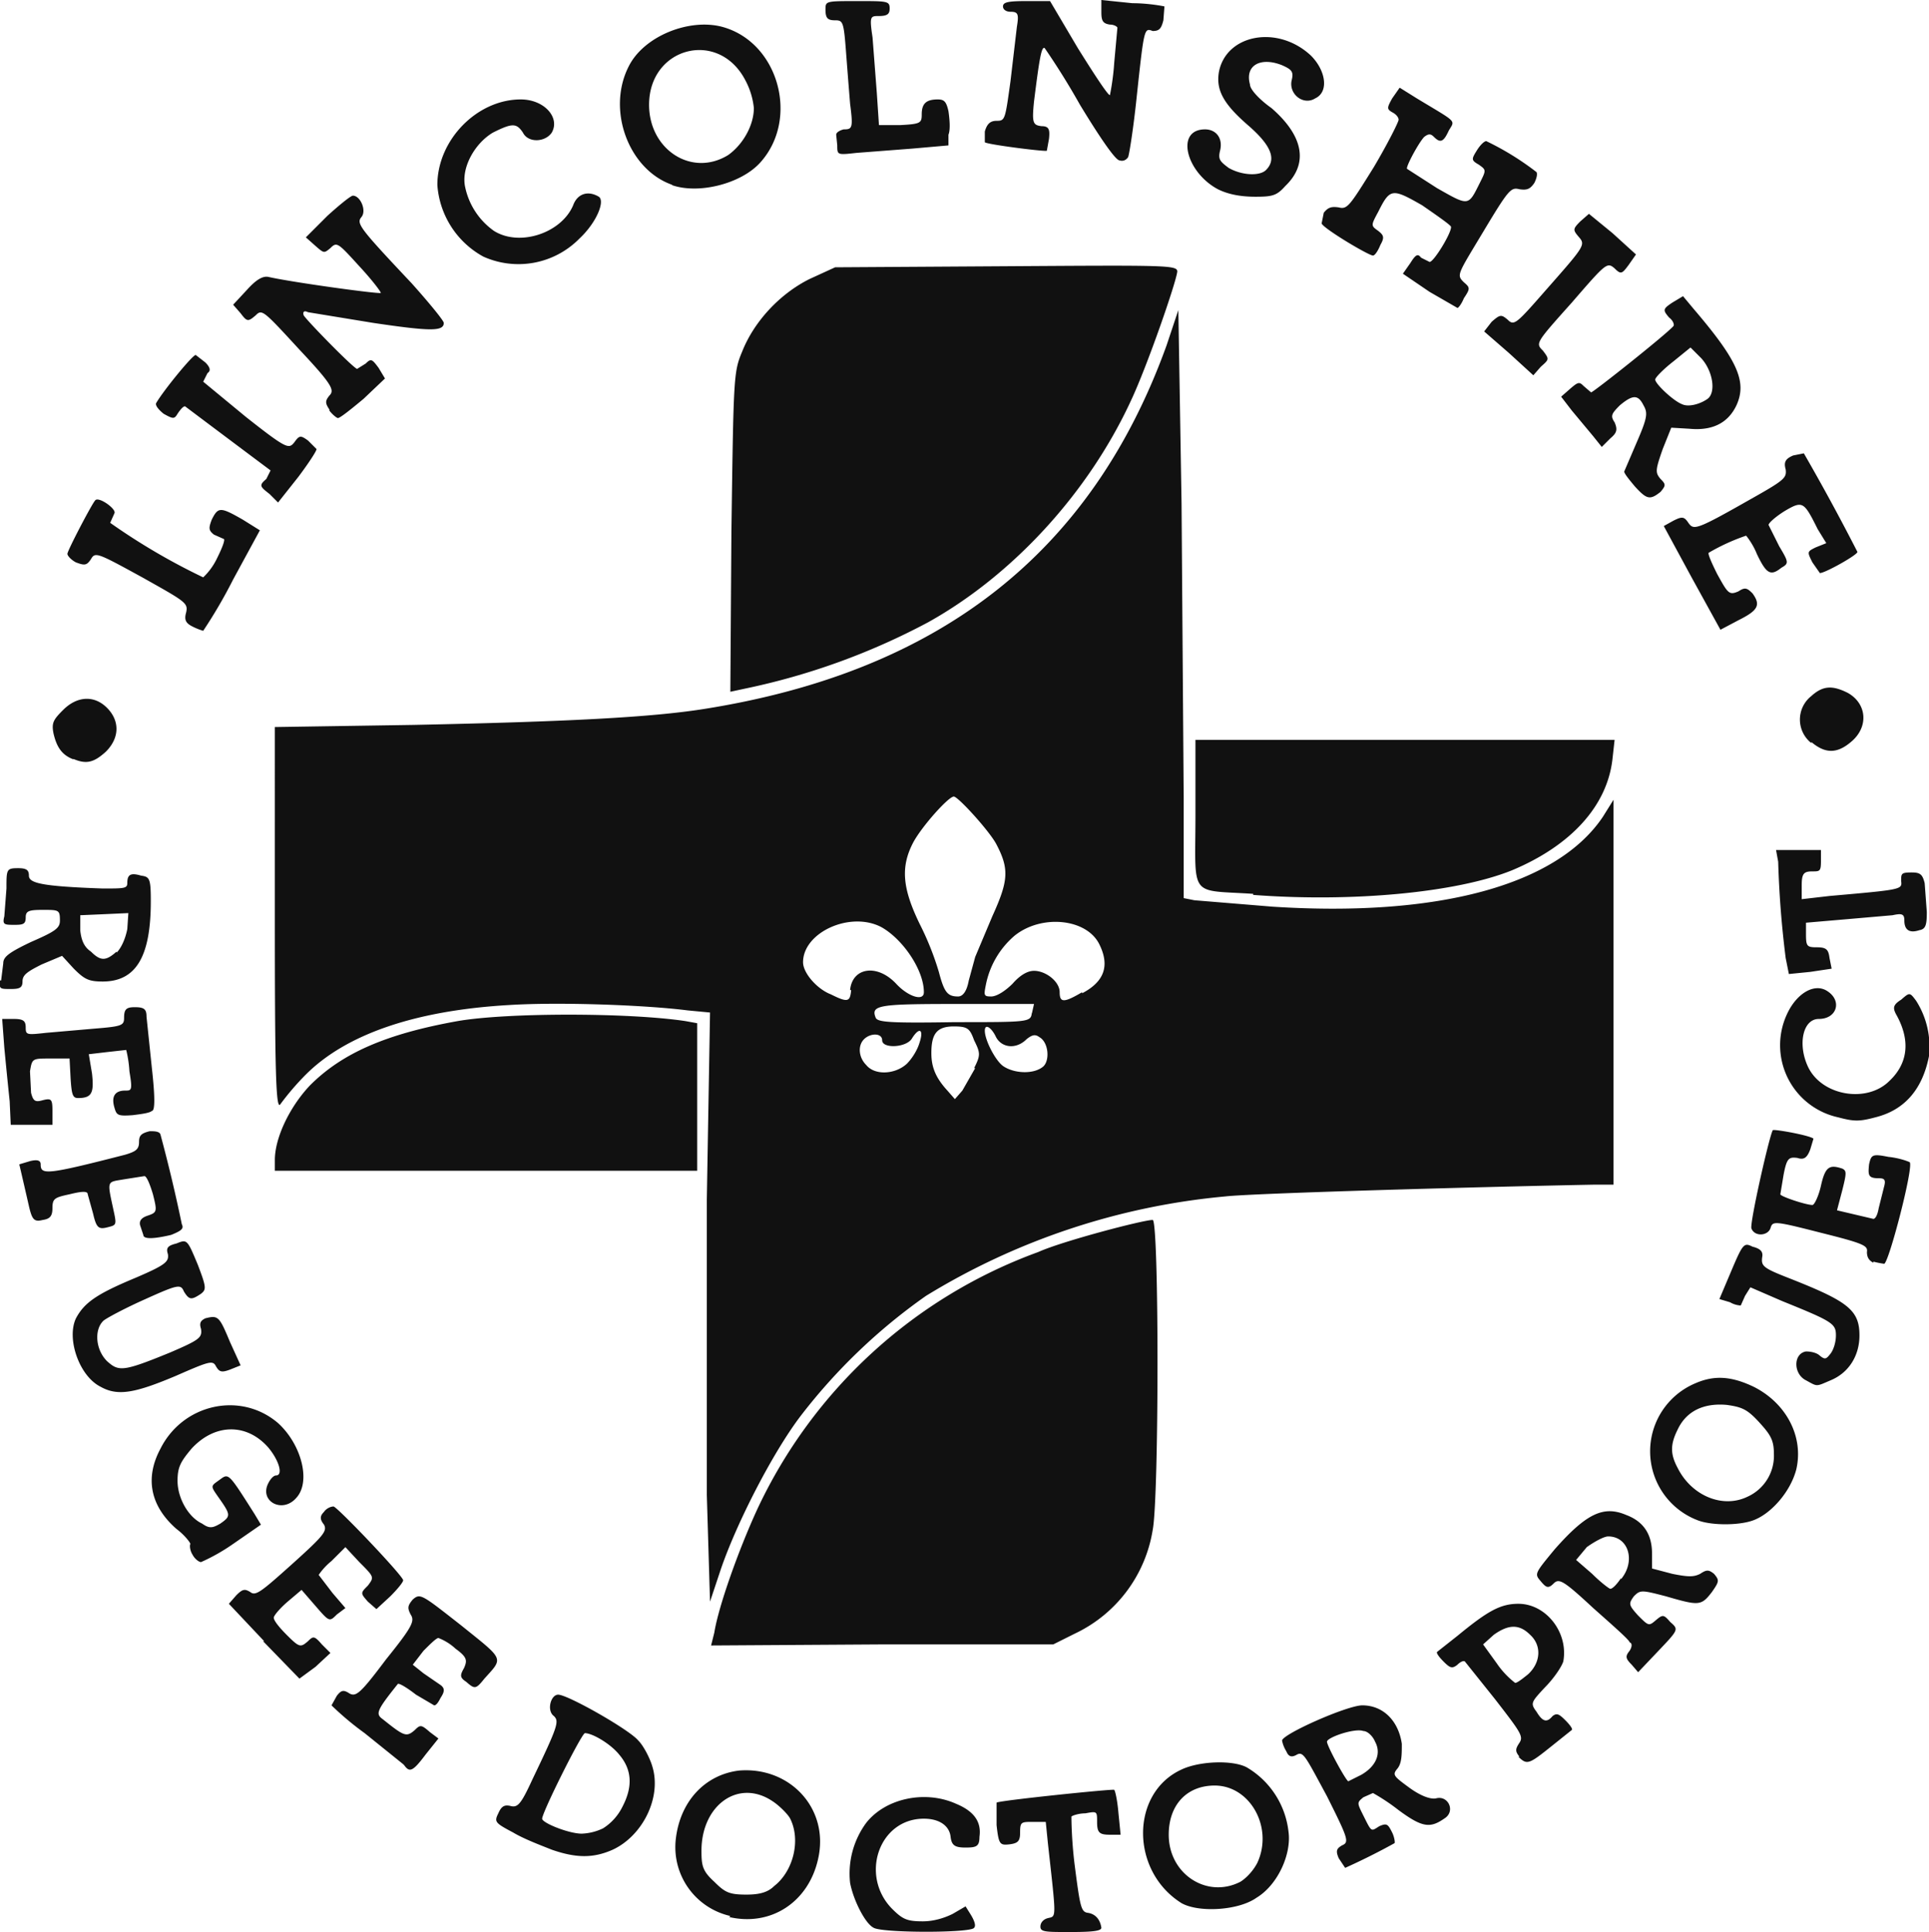 <svg xmlns="http://www.w3.org/2000/svg" width="681.9" height="683" viewBox="0 0 180.4 180.7"><path d="M81.7 180.3c-.8-.4-1.9-2.6-2.2-4.2a8 8 0 011.5-5.6c1.8-2.3 5.5-3.1 8.4-1.8 1.7.7 2.4 1.7 2.2 3.1 0 .9-.3 1-1.3 1s-1.3-.2-1.4-1c-.1-1-1-1.7-2.5-1.7-4.2 0-6 5.3-3 8.4 1 1 1.4 1.2 2.9 1.2 1 0 2-.3 2.8-.7l1.2-.7.5.8c.3.5.5 1 .3 1.2-.2.5-8.6.5-9.4 0zm15.6-.1c0-.4.3-.7.7-.8.8-.2.8.2 0-7l-.2-2h-1.2c-1.1 0-1.2 0-1.2 1 0 .8-.2 1-1 1.1-.9.1-1 0-1.2-1.8v-2.1c.2-.2 10.9-1.3 11-1.2.1.1.3 1 .4 2.2l.2 2h-1c-1 0-1.2-.2-1.2-1.2s0-1-1.1-.8c-.6 0-1.2.2-1.3.3 0 .1 0 2.1.3 4.5.5 3.9.6 4.4 1.2 4.5.8.1 1.2.7 1.3 1.4 0 .3-.8.4-2.9.4-2.3 0-2.8 0-2.8-.5zm-29-1a6.6 6.6 0 01-5.1-7.2c.4-3.5 2.7-6 5.9-6.4 4.8-.4 8.5 3.6 7.4 8.3-.9 4-4.4 6.3-8.3 5.4zm4.1-2.8c1.8-1.4 2.5-4.3 1.5-6.3-.2-.4-1-1.2-1.6-1.6-3.2-2.2-6.7.3-6.7 4.6 0 1.4.1 1.9 1.2 2.9 1 1 1.4 1.2 3 1.2 1.2 0 2-.2 2.6-.8zm38.1 1.6c-4.8-3-4.8-10.3 0-12.5 1.7-.8 4.8-.9 6.1-.2a8 8 0 013.9 6c.3 2.1-1 5-3 6.2-1.7 1.2-5.4 1.4-7 .5zm5.5-2c.5-.3 1.2-1 1.6-1.8 1.5-3.3-.7-7.2-4-7.2-2.6 0-4.3 1.8-4.3 4.6 0 3.7 3.6 6 6.7 4.4zm9.2-2.2c-.3-.7-.2-.9.3-1.2.7-.3.6-.6-1.4-4.6-2-3.7-2.2-4.2-2.8-3.9-.5.3-.8.2-1-.3a3 3 0 01-.4-1c0-.6 6.1-3.3 7.5-3.3 2 0 3.4 1.5 3.7 3.6 0 1 0 1.8-.4 2.3-.5.6-.4.7 1.1 1.8 1.1.8 2 1.1 2.5 1 1.1-.3 1.8 1.1.9 1.8-1.4 1-2.1 1-4.4-.7a19 19 0 00-2.4-1.6l-.9.4c-.6.5-.6.5 0 1.7.8 1.6.7 1.5 1.5 1 .7-.3.8-.2 1.2.6.2.4.3 1 .2 1a62 62 0 01-4.6 2.3l-.6-.9zm2.1-7.8c1.4-.8 1.9-2 1.3-3.1-.2-.5-.7-1-1.1-1-.8-.3-3.4.6-3.4 1s1.8 3.7 2 3.7l1.2-.6zm-75.7 7c-1-.4-2.6-1-3.6-1.6-1.7-.9-1.8-1-1.4-1.8.3-.7.6-.8 1.1-.7.7.2 1-.1 2.1-2.5 2.4-5 2.5-5.4 2-5.9-.7-.5-.3-2 .4-2 .9 0 6.7 3.3 7.5 4.3.5.5 1.1 1.7 1.3 2.4.9 2.9-.9 6.5-3.7 7.8-1.8.8-3.4.8-5.7 0zm4.8-2a5 5 0 001.8-2c1-1.9.9-3.5-.3-4.9-.8-1-2.5-2-3.2-2-.3 0-4 7.4-4 8 0 .4 2.5 1.4 3.7 1.4a5 5 0 002-.5zm-18.7-6l-3.6-2.9a27.9 27.9 0 01-3.1-2.6l.5-.9c.4-.5.6-.6 1.2-.2.6.3 1 0 3.4-3.2 2.5-3.1 2.7-3.6 2.3-4.2-.3-.6-.3-.8.2-1.4.7-.6.8-.5 4.5 2.4 4.1 3.3 4 3 2.2 5-.8 1-.9 1-1.7.3-.6-.4-.6-.6-.2-1.3.3-.7.3-1-.8-1.8a5 5 0 00-1.6-1c-.2 0-.8.6-1.4 1.2l-1 1.3 1 .8 1.6 1.1c.4.3.4.6 0 1.2-.2.4-.4.7-.6.7l-1.7-1c-.9-.7-1.6-1.1-1.7-1-2 2.5-2.1 2.8-1.4 3.3 2 1.6 2.2 1.7 3 1 .5-.5.6-.5 1.4.2l.8.6-1.2 1.5c-1.2 1.6-1.5 1.7-2 1zm104.4-.7c-.4-.5-.4-.7 0-1.3.4-.6.1-1-2.3-4.1l-2.8-3.5c-.1-.1-.4 0-.7.3-.5.4-.7.3-1.3-.3-.4-.4-.7-.8-.6-.9l1.9-1.5c2.8-2.3 4-3 5.7-3 2.6 0 4.7 2.7 4.2 5.4-.2.6-1 1.7-1.7 2.4-1.3 1.4-1.4 1.5-.8 2.3.6 1 1 1 1.5.4.4-.3.6-.2 1.2.4.4.4.7.8.6.9l-2 1.6c-2 1.6-2.2 1.7-3 .9zm.8-7.7c1.2-1.1 1.3-2.7.2-3.7-1-1-2-1-3.4 0l-1 .9 1.3 1.8a8 8 0 001.7 1.8c.2 0 .7-.4 1.2-.8zm-118.2-3.1l-3.3-3.5.7-.8c.6-.6.8-.6 1.3-.3.5.4 1 0 3.9-2.6 3-2.7 3.3-3.1 3-3.7-.4-.5-.4-.8 0-1.2.2-.3.6-.5.9-.5.5.2 6.5 6.5 6.5 6.9 0 .2-.6.9-1.2 1.5l-1.3 1.2-.8-.7c-.7-.8-.7-.8 0-1.5.6-.8.6-.8-.8-2.2l-1.3-1.4L31 146a6 6 0 00-1.2 1.3l1.3 1.7 1.2 1.4-.8.6c-.7.7-.7.7-2-.8l-1.3-1.5-1.3 1.1c-.7.6-1.3 1.3-1.3 1.5 0 .3.6 1 1.2 1.6 1.2 1.2 1.3 1.2 2 .6.5-.5.6-.5 1.3.3l.8.8-1.4 1.3L28 157l-3.4-3.5zm127.9 2.2c-.6-.6-.6-.8-.2-1.3.2-.3.3-.7 0-.8 0-.2-1.6-1.6-3.4-3.2-2.8-2.6-3.2-2.8-3.7-2.3s-.7.4-1.2-.2c-.6-.7-.6-.7 1.3-3 3-3.4 4.6-4.1 6.7-3.2 1.6.6 2.4 1.8 2.4 3.6v1.4l1.9.5c1.5.3 2 .3 2.6 0 .6-.4.8-.4 1.3 0 .5.6.5.7-.2 1.7-1 1.3-1.2 1.3-4.3.4-2.3-.6-2.4-.6-3 0-.5.7-.5.8.4 1.8 1 1 1 1 1.7.4.6-.5.7-.5 1.3.2.8.7.8.7-1.1 2.7l-1.9 2-.6-.7zm-1-8c1.4-1.7.7-4-1.2-4-.4 0-1.3.5-2 1l-1 1.2 1.5 1.3c.8.8 1.6 1.4 1.7 1.4.2 0 .6-.4 1-1zm-84.8 5c.4-2.5 2.3-7.8 4-11.5a46.6 46.6 0 0126.3-24.1c2.2-1 9.8-3 10.7-3 .6 0 .6 26 0 29a13 13 0 01-7.3 9.7l-2 1h-16l-16 .1zm-.7-13v-27.5l.3-17.5-2.1-.2c-3.9-.5-12-.8-16.7-.5-8.7.5-15.2 2.7-19 6.5a25 25 0 00-2.4 2.8c-.4.5-.5-3.2-.5-17.4V68l13-.2c14.3-.3 22.2-.7 27.2-1.5 22-3.5 36.2-14.6 43.2-34l1.1-3.3.3 18.1.2 27.5V84l1 .2 7.3.6c15.5 1 26.6-2 30.9-8.4l1-1.6v36h-1.8c-10.6.2-31.9.8-34.5 1.1a64.8 64.8 0 00-28 9.3 53.6 53.6 0 00-11.7 11.2c-2.6 3.4-6 10-7.5 14.4l-1 3-.3-10zm25-39.8c.6-1.2.6-1.4 0-2.6-.4-1.1-.6-1.3-1.9-1.3-1.6 0-2.1.7-2.1 2.5 0 1.3.4 2.3 1.5 3.5l.7.8.7-.8 1.2-2.1zm-6.3-.4c.5-.5 1-1.3 1.2-2 .4-1.2 0-1.5-.7-.4-.5.9-2.8 1-2.8.2 0-.7-1.1-.7-1.7-.1-.6.6-.5 1.7.2 2.4.8 1 2.7.9 3.8-.1zm12.7.3c.7-.5.6-2.3-.3-2.8-.4-.3-.7-.2-1.2.2-1 1-2.4.8-2.9-.3-.4-.8-1-1.2-1-.5 0 .9 1 2.8 1.7 3.3 1 .7 2.8.8 3.7.1zm-1-5l.2-.9h-7.3c-7.2 0-8 .1-7.5 1.3.2.4 1.3.5 7.4.4 7 0 7.1 0 7.2-.9zm-17-2.2c.2-2.1 2.5-2.5 4.3-.6 1.1 1.2 2.6 1.7 2.6.8 0-2.1-2-5-4-6.1-2.9-1.5-7.3.5-7.3 3.3 0 1 1.3 2.5 2.6 3 1.6.8 1.8.7 1.9-.4zm21.7.3c2.1-1.1 2.6-2.6 1.6-4.6-1.2-2.4-5.4-2.8-7.9-.8a8.1 8.1 0 00-2.7 4.6c-.2 1-.2 1.1.5 1.1.5 0 1.3-.5 2-1.2.7-.8 1.4-1.2 2-1.2 1.1 0 2.4 1 2.4 2s.4 1 2.1 0zm-10.6-1.2l.6-2.2 1.6-3.8c1.5-3.3 1.6-4.4.4-6.7-.6-1.2-3.6-4.5-4-4.5-.5 0-3 2.8-3.8 4.3-1.2 2.3-1 4.3.6 7.6a27 27 0 011.8 4.5c.5 1.9.8 2.3 1.8 2.3.4 0 .8-.4 1-1.5zM18 145.4c-.2-.3-.3-.8-.2-1 0-.1-.5-.8-1.3-1.4-2.4-2.1-3-4.7-1.5-7.5 2.1-4.2 7.5-5.4 11-2.4 2.2 2 3.1 5.5 1.7 7-1.3 1.5-3.5.3-2.6-1.4.2-.4.5-.7.7-.7.7 0 .3-1.4-.7-2.6-2-2.3-5-2.3-7.2.1-1 1.2-1.3 1.7-1.3 3 0 1.6 1 3.4 2.3 4 .7.5 1 .4 1.7 0 1-.7 1-.8-.2-2.5-.7-1-.7-1 0-1.5 1-.7.8-1 3.4 3.1l.6 1-2.6 1.8a18 18 0 01-3 1.7c-.2 0-.6-.3-.8-.7zm140.8-3.2a6.9 6.9 0 01-.3-12.8c1.8-.8 3.4-.7 5.5.3 3 1.5 4.7 4.6 4 7.7-.5 2-2.2 4-3.8 4.7-1.3.6-4.1.6-5.4.1zm4.6-2.2a4.2 4.2 0 002.5-4c0-1.3-.3-1.8-1.4-3-1.1-1.2-1.6-1.4-3-1.6-2.2-.2-3.8.6-4.6 2.3-.7 1.4-.7 2.3 0 3.6 1.3 2.6 4.2 3.8 6.5 2.7zM9.4 129.7c-2-1-3.2-4.5-2.3-6.4.8-1.5 2-2.3 5.6-3.8 2.8-1.2 3.1-1.5 3-2.2-.2-.6 0-.8.8-1 1-.4 1-.4 2 2 .8 2.1.8 2.3.3 2.7-.9.6-1.1.6-1.6-.2-.3-.7-.5-.7-3.6.7-1.8.8-3.5 1.7-3.9 2-.9.8-.8 2.7.3 3.8 1.1 1 1.5 1 5.9-.8 2.8-1.2 3-1.4 2.9-2.2-.2-.6 0-.8.4-1 1.2-.3 1.3-.2 2.3 2.2l1 2.2-1 .4c-.8.3-1 .2-1.3-.3-.3-.6-.6-.5-3.8.9-3.8 1.6-5.4 1.9-7 1zm159.5-.6c-1.2-.6-1.2-2.5 0-2.7.4 0 1 .1 1.3.4.5.4.6.3 1-.2.3-.4.5-1.1.5-1.7 0-1.1-.3-1.3-5-3.2l-3-1.3-.5.8-.4.9s-.5 0-1-.3l-1-.3 1.1-2.6c1.1-2.6 1.2-2.7 2-2.3.8.2 1 .5.9 1-.1.8.1 1 2.4 1.9 5.6 2.2 6.7 3 6.7 5.4 0 1.9-1 3.5-2.7 4.2-1.4.6-1.2.6-2.3 0zm6.3-11c-.4-.2-.6-.5-.6-1 .1-.6-.3-.8-4.3-1.8-4.3-1.1-4.5-1.1-4.7-.5-.2.8-1.5.9-1.8.1-.2-.4 1.7-8.8 2-9.2.2-.1 3.5.5 3.8.8l-.3 1c-.3.8-.6 1-1.2.8-.8-.1-1 0-1.3 1.6l-.3 1.8c0 .2 2.4 1 3 1 .2 0 .6-.9.8-1.8.4-1.8.8-2 2-1.6.4.2.4.4 0 2l-.5 1.9 3.4.8c.2 0 .4-.4.5-1l.5-2c.2-.7 0-.8-.5-.8-1 0-1-.3-.9-1.3.2-.9.3-1 1.8-.7 1 .1 1.8.4 2 .5.4.4-2 9.6-2.4 9.5a9 9 0 01-1-.2zm-161.8-2.6l-.3-.9c-.1-.4.1-.7.7-.9.9-.3.9-.4.5-2-.3-1-.6-1.7-.8-1.7l-1.9.3c-1.7.3-1.6 0-.9 3.3.2 1 .1 1-.7 1.2-.8.2-1 0-1.3-1.3l-.5-1.8c0-.3-.5-.3-1.7 0-1.4.3-1.6.4-1.6 1.3 0 .7-.2 1-.9 1.1-.8.2-1 0-1.3-1.3a743.4 743.4 0 00-.9-3.9l1-.3c.8-.2 1 0 1 .3 0 1 .5 1 7.9-.9 1-.3 1.3-.5 1.3-1.2 0-.6.2-.8 1-1 .4 0 .9 0 1 .3a145.8 145.8 0 012 8.4c.2.4 0 .6-1 1-1.7.4-2.6.4-2.6 0zm12.3-7c0-2.1 1.4-5 3.3-7 3-3 7.1-4.8 13.8-6 4.6-.8 16-.8 21.3 0l1.1.2v13.8H25.7v-1zM.9 103a567 567 0 01-.5-5l-.2-2.7h1.1c.9 0 1.1.2 1.1.8 0 .7.1.7 1.9.5l4.6-.4c2.5-.2 2.7-.3 2.7-1 0-.8.2-1 1-1 .9 0 1.1.2 1.1.9l.5 4.8c.3 2.7.3 4 0 4-.2.2-1 .3-1.8.4-1.4.1-1.5 0-1.7-.7-.3-1 0-1.6 1-1.6.6 0 .7 0 .4-1.8a11 11 0 00-.3-2l-1.8.2-1.7.2.3 1.8c.2 1.8 0 2.3-1.3 2.3-.5 0-.6-.3-.7-1.8L6.5 99H4.7C3 99 3 99 2.8 100.2l.1 2c.2.8.4.9 1.1.7.8-.2.9-.1.9 1v1.3H1zm171 1.5a6.9 6.9 0 01-4.8-9.6c.9-2 2.6-3 3.8-2.2 1.4.9.9 2.6-.8 2.6-1.5 0-2 2.4-1 4.5 1.3 2.7 5.5 3.4 7.6 1.3 1.7-1.6 2-3.7.7-6.1-.4-.7-.4-1 .4-1.5.8-.7.8-.7 1.4.1a8 8 0 011.2 5.2c-.6 3-2.2 5-5 5.7-1.5.4-2 .4-3.5 0zM.1 91.7l.2-1.6c0-.6.5-1 2.6-2 2.3-1 2.7-1.3 2.7-2 0-1-.1-1-1.6-1-1.3 0-1.6.1-1.6.7s-.2.7-1 .7c-1 0-1.2 0-1-.8l.2-2.6c0-1.8 0-1.9 1.1-1.9.8 0 1 .2 1 .7 0 .7 1.2 1 6.9 1.2 2 0 2.3 0 2.3-.5 0-.8.3-1 1.3-.7.8.1.9.3.9 2.4 0 5.2-1.4 7.5-4.5 7.5-1.3 0-1.7-.2-2.7-1.2l-1.1-1.2-1.9.8c-1.4.7-1.8 1-1.8 1.6 0 .6-.3.7-1.1.7-1 0-1.1 0-1-.8zm10.8-2.6c.4-.4.8-1.2 1-2.2l.1-1.5-2.2.1-2.3.1V87c.1 1 .4 1.6 1 2 .9.9 1.4.9 2.4 0zm156.1.5a92.9 92.9 0 01-.7-9l-.2-1.1h4.2v1c0 1-.1 1-.8 1-.8 0-1 .2-1 1.3v1.3l2.6-.3c6.8-.6 6.8-.6 6.7-1.4 0-.7 0-.8 1-.8.8 0 1 .2 1.2 1l.2 2.7c0 1.2-.1 1.6-.7 1.7-.9.3-1.4 0-1.4-.9 0-.6-.2-.7-1.1-.5l-4.6.4-3.5.3v1.1c0 1.1.1 1.2 1 1.2s1.1.2 1.2 1l.2 1-2 .3-2 .2zm-49.8-6c-6.1-.4-5.4.5-5.4-7.5v-6.9H151l-.2 1.8c-.5 4.4-3.9 8.1-9.4 10.4-5.2 2.1-15 3-24.2 2.3zM6.8 71c-1-.4-1.5-1.1-1.8-2.4-.2-1 0-1.3.9-2.2 1.3-1.3 2.9-1.4 4.1-.2 1.2 1.2 1.2 2.8-.1 4.1-1.1 1-1.8 1.2-3 .7zm162.6-1.5a2.8 2.8 0 010-4.4c1.1-1 2-1 3.4-.3 1.8 1 2 3.2.3 4.6-1.3 1.1-2.4 1.1-3.7 0zm-101-19.7c.2-14.5.2-15 1-16.9 1.1-2.8 3.5-5.4 6.3-6.8l2.4-1.1 16-.1c15.1-.1 16-.1 16 .5-.1 1-2.8 8.8-4.3 12-4 8.7-11.1 16.4-19 20.8a64 64 0 01-17.1 6.2l-1.4.3zM18 58.6c-.6-.3-.8-.6-.6-1.3.2-.9 0-1-4.1-3.3-4.2-2.3-4.4-2.4-4.8-1.7-.4.6-.6.6-1.4.3-.4-.2-.8-.6-.8-.8 0-.3 2.3-4.7 2.6-5 .3-.4 2 .8 1.8 1.2l-.4.9A59.9 59.9 0 0019 54a6 6 0 001.3-1.8c.5-1 .8-1.8.6-1.8l-.9-.4c-.5-.4-.5-.6-.2-1.4.6-1.2.8-1.2 2.9 0l1.6 1-2.5 4.6A46 46 0 0119 59a6 6 0 01-1-.4zM158.2 54l-2.6-4.8.9-.5c.8-.4 1-.4 1.4.2.5.7.7.7 5.8-2.2 3.2-1.8 3.4-2 3.3-2.8-.2-.7 0-1 .7-1.3l1-.2a207.1 207.1 0 015 9.2c.2.2-3 2-3.5 2l-.7-1c-.5-1-.5-1 .3-1.4l1-.4-.8-1.3c-1.3-2.6-1.4-2.7-3.1-1.7-.8.5-1.5 1.1-1.5 1.3l1 2c.9 1.5.9 1.6.2 2-1 .8-1.4.6-2.3-1.3-.4-1-1-1.7-1-1.7a19 19 0 00-3.5 1.6c-.1.1.3 1 .8 2 1 1.8 1.1 2 2 1.6.6-.4.8-.3 1.3.2.8 1.1.5 1.6-1.3 2.5l-1.7.9zm-133-7.8c-.9-.7-1-.8-.3-1.4l.4-.8a3535.7 3535.7 0 01-8-6c-.2 0-.5.4-.7.7-.3.5-.4.5-1.3 0-.5-.4-.8-.8-.7-1 .7-1.2 3.4-4.5 3.7-4.5l.9.7c.5.5.5.8.2 1l-.4.8 4 3.3c3.8 3 4 3 4.5 2.4.5-.7.6-.7 1.3-.2l.8.8c0 .2-.8 1.4-1.7 2.6L26 47zm127.7-.7c-.5-.6-1-1.2-1-1.4l1.2-2.8c1-2.3 1-2.7.6-3.4-.5-1-1-1-2.2 0-.8.8-.9 1-.5 1.6.3.7.2 1-.4 1.5l-.8.8-.8-1-2-2.4-1-1.3.8-.7c.8-.7.9-.7 1.3-.3l.7.6c.2 0 7-5.4 7.7-6.2.1-.1 0-.5-.4-.8-.6-.7-.6-.8.3-1.4l1-.6 1 1.2c4.1 4.8 5 6.8 4 9-.8 1.7-2.3 2.4-4.4 2.2l-1.7-.1-.8 2c-.7 2-.7 2.2-.2 2.8.5.5.5.6 0 1.2-1 .8-1.3.7-2.4-.5zm6.8-8.2c.8-.6.5-2.6-.6-3.8l-1-1-1.6 1.3c-.9.7-1.7 1.5-1.7 1.7 0 .4 1.7 2 2.5 2.3.6.3 1.7 0 2.4-.5zm-128.9 1c-.4-.6-.4-.8 0-1.3.5-.5.3-1-2.8-4.3-3.4-3.7-3.5-3.8-4.1-3.2-.7.6-.8.6-1.4-.2l-.7-.8 1.3-1.4c.9-1 1.5-1.3 2-1.2 2.2.5 10.2 1.6 10.5 1.5.1 0-.7-1.1-2-2.5-2-2.2-2.1-2.3-2.7-1.7-.6.5-.6.5-1.4-.2l-.9-.8 2-2c1.1-1 2.2-1.9 2.4-1.9.7 0 1.3 1.4.8 2-.5.6-.2 1 4.7 6.2 1.7 1.9 3 3.5 3 3.7 0 .8-1.2.8-6.6 0l-6.1-1c-.4-.2-.5 0-.4.3.4.6 4.7 5 5 5l.8-.5c.5-.5.6-.4 1.2.4l.6 1-2 1.9c-1.2 1-2.2 1.8-2.4 1.8-.1 0-.5-.3-.8-.7zM141.1 33l-2.3-2 .7-.9c.8-.7.9-.7 1.5-.2.6.6.8.4 3.6-2.8 3.7-4.2 3.7-4.2 3-5-.5-.6-.5-.7.2-1.4l.8-.7 2.2 1.8 2.2 2-.7 1c-.6.8-.7.9-1.3.3-.7-.6-.8-.5-4 3.2-3.4 3.8-3.4 3.8-2.7 4.5.6.8.6.8-.2 1.5l-.7.8zm-7.4-5.7l-2.5-1.7.7-1c.5-.8.7-.9 1-.5l.8.4c.4 0 2.1-2.8 2-3.3-.1-.2-1.4-1.1-2.7-2-2.8-1.6-3-1.6-4.1.6-.7 1.3-.7 1.3 0 1.8.5.4.6.6.2 1.3-.2.5-.5 1-.7 1-.4 0-4.6-2.5-4.8-3l.2-1c.4-.5.7-.6 1.4-.5.8.2 1-.1 3.3-3.8 1.3-2.2 2.3-4.2 2.3-4.4 0-.2-.2-.5-.6-.7-.5-.3-.5-.4 0-1.3l.7-1 1.6 1c3.8 2.3 3.6 2 3 3-.5 1.1-.8 1.2-1.4.6-.3-.3-.5-.3-.9 0-.5.5-1.8 2.9-1.6 3l2.8 1.8c3 1.7 2.9 1.7 4-.5.6-1.2.6-1.2-.1-1.7-.7-.4-.7-.5-.2-1.3.3-.5.7-.9.9-.9a26 26 0 014.7 2.9c.1.2 0 .6-.2 1-.4.6-.7.7-1.4.6-.8-.2-1 0-3.4 4s-2.5 4-1.8 4.7c.6.5.6.6 0 1.5-.2.5-.5.9-.6.9l-2.6-1.5zM45.2 24a8.3 8.3 0 01-4.3-6.7c0-4.2 3.7-8 7.8-8 2.2 0 3.7 1.7 2.9 3.1-.6.9-2.2 1-2.7 0-.6-.9-1-.9-2.8 0-1.7 1-3 3.3-2.6 5.1a6.7 6.7 0 002.7 4.1c2.4 1.5 6.3.2 7.4-2.4.4-1.1 1.4-1.4 2.4-.8.6.4-.2 2.4-1.8 3.9a8 8 0 01-9 1.7zm68.7-6.3c-3-1.6-4-5.6-1.2-5.6 1 0 1.7.8 1.4 2-.2.8 0 1 .8 1.6 1.2.7 2.9.8 3.5.2 1-1 .5-2.3-1.7-4.2-2.3-2-3-3.3-2.7-5 .7-3.5 5.5-4.4 8.6-1.5 1.4 1.4 1.7 3.4.4 4-1.1.7-2.5-.4-2.2-1.7.2-.8 0-1-.9-1.4-2-.8-3.5 0-3 1.8 0 .5 1 1.5 2 2.2 3 2.6 3.5 5.2 1.3 7.3-.8.9-1.2 1-2.8 1-1.3 0-2.5-.2-3.5-.7zm-51-.4c-4.1-1.4-6.2-7-4.1-11.1 1.4-2.8 5.6-4.5 8.7-3.7 5.3 1.4 7.3 8.6 3.6 12.7-1.8 2-5.8 3-8.3 2.1zm5.2-2.8c1.4-1 2.4-2.8 2.4-4.4a7 7 0 00-.8-2.6c-2.5-4.8-9-3.1-9 2.3 0 4.2 4 6.8 7.4 4.7zm36.6.5c-.4 0-2-2.4-3.7-5.2a69 69 0 00-3.3-5.3c-.3-.2-.5 1-1 5-.2 2-.1 2.2.7 2.3.7 0 .8.3.7 1.2l-.2 1.1c-.2.1-5.7-.6-5.8-.8v-1c.2-.7.5-1 1.1-1 .8 0 .8-.1 1.3-3.7l.6-5.1c.2-1.2.1-1.4-.6-1.4-.4 0-.7-.2-.7-.5 0-.4.5-.5 2.2-.5h2.2l2.6 4.4c1.5 2.4 2.8 4.4 3 4.4 0 0 .3-1.4.4-3l.3-3.3c0-.1-.3-.3-.7-.3-.7-.1-.8-.4-.8-1.2V0l2.9.3c1.6 0 3 .3 3 .3l-.1 1.3c-.2.8-.4 1-1 1-.8-.3-.8-.3-1.5 6.2-.3 2.9-.7 5.4-.8 5.6-.2.3-.5.4-.8.3zm-26.4-1.4l-.1-1c0-.2.3-.4.7-.5.8 0 .9-.1.6-2.4a914 914 0 01-.4-5.1c-.2-2.6-.3-2.7-1-2.7s-.9-.2-.9-1 0-.8 3-.8c2.8 0 3 0 3 .7 0 .5-.2.7-1 .7s-.9 0-.6 2l.4 5.2.2 3h2c1.9-.1 2-.2 2-1 0-1 .4-1.4 1.5-1.4.6 0 .8.2 1 1.1.1.7.2 1.7 0 2.2v1l-3.4.3-5.2.4c-1.8.2-1.8.2-1.8-.7z" fill="#111"/></svg>
